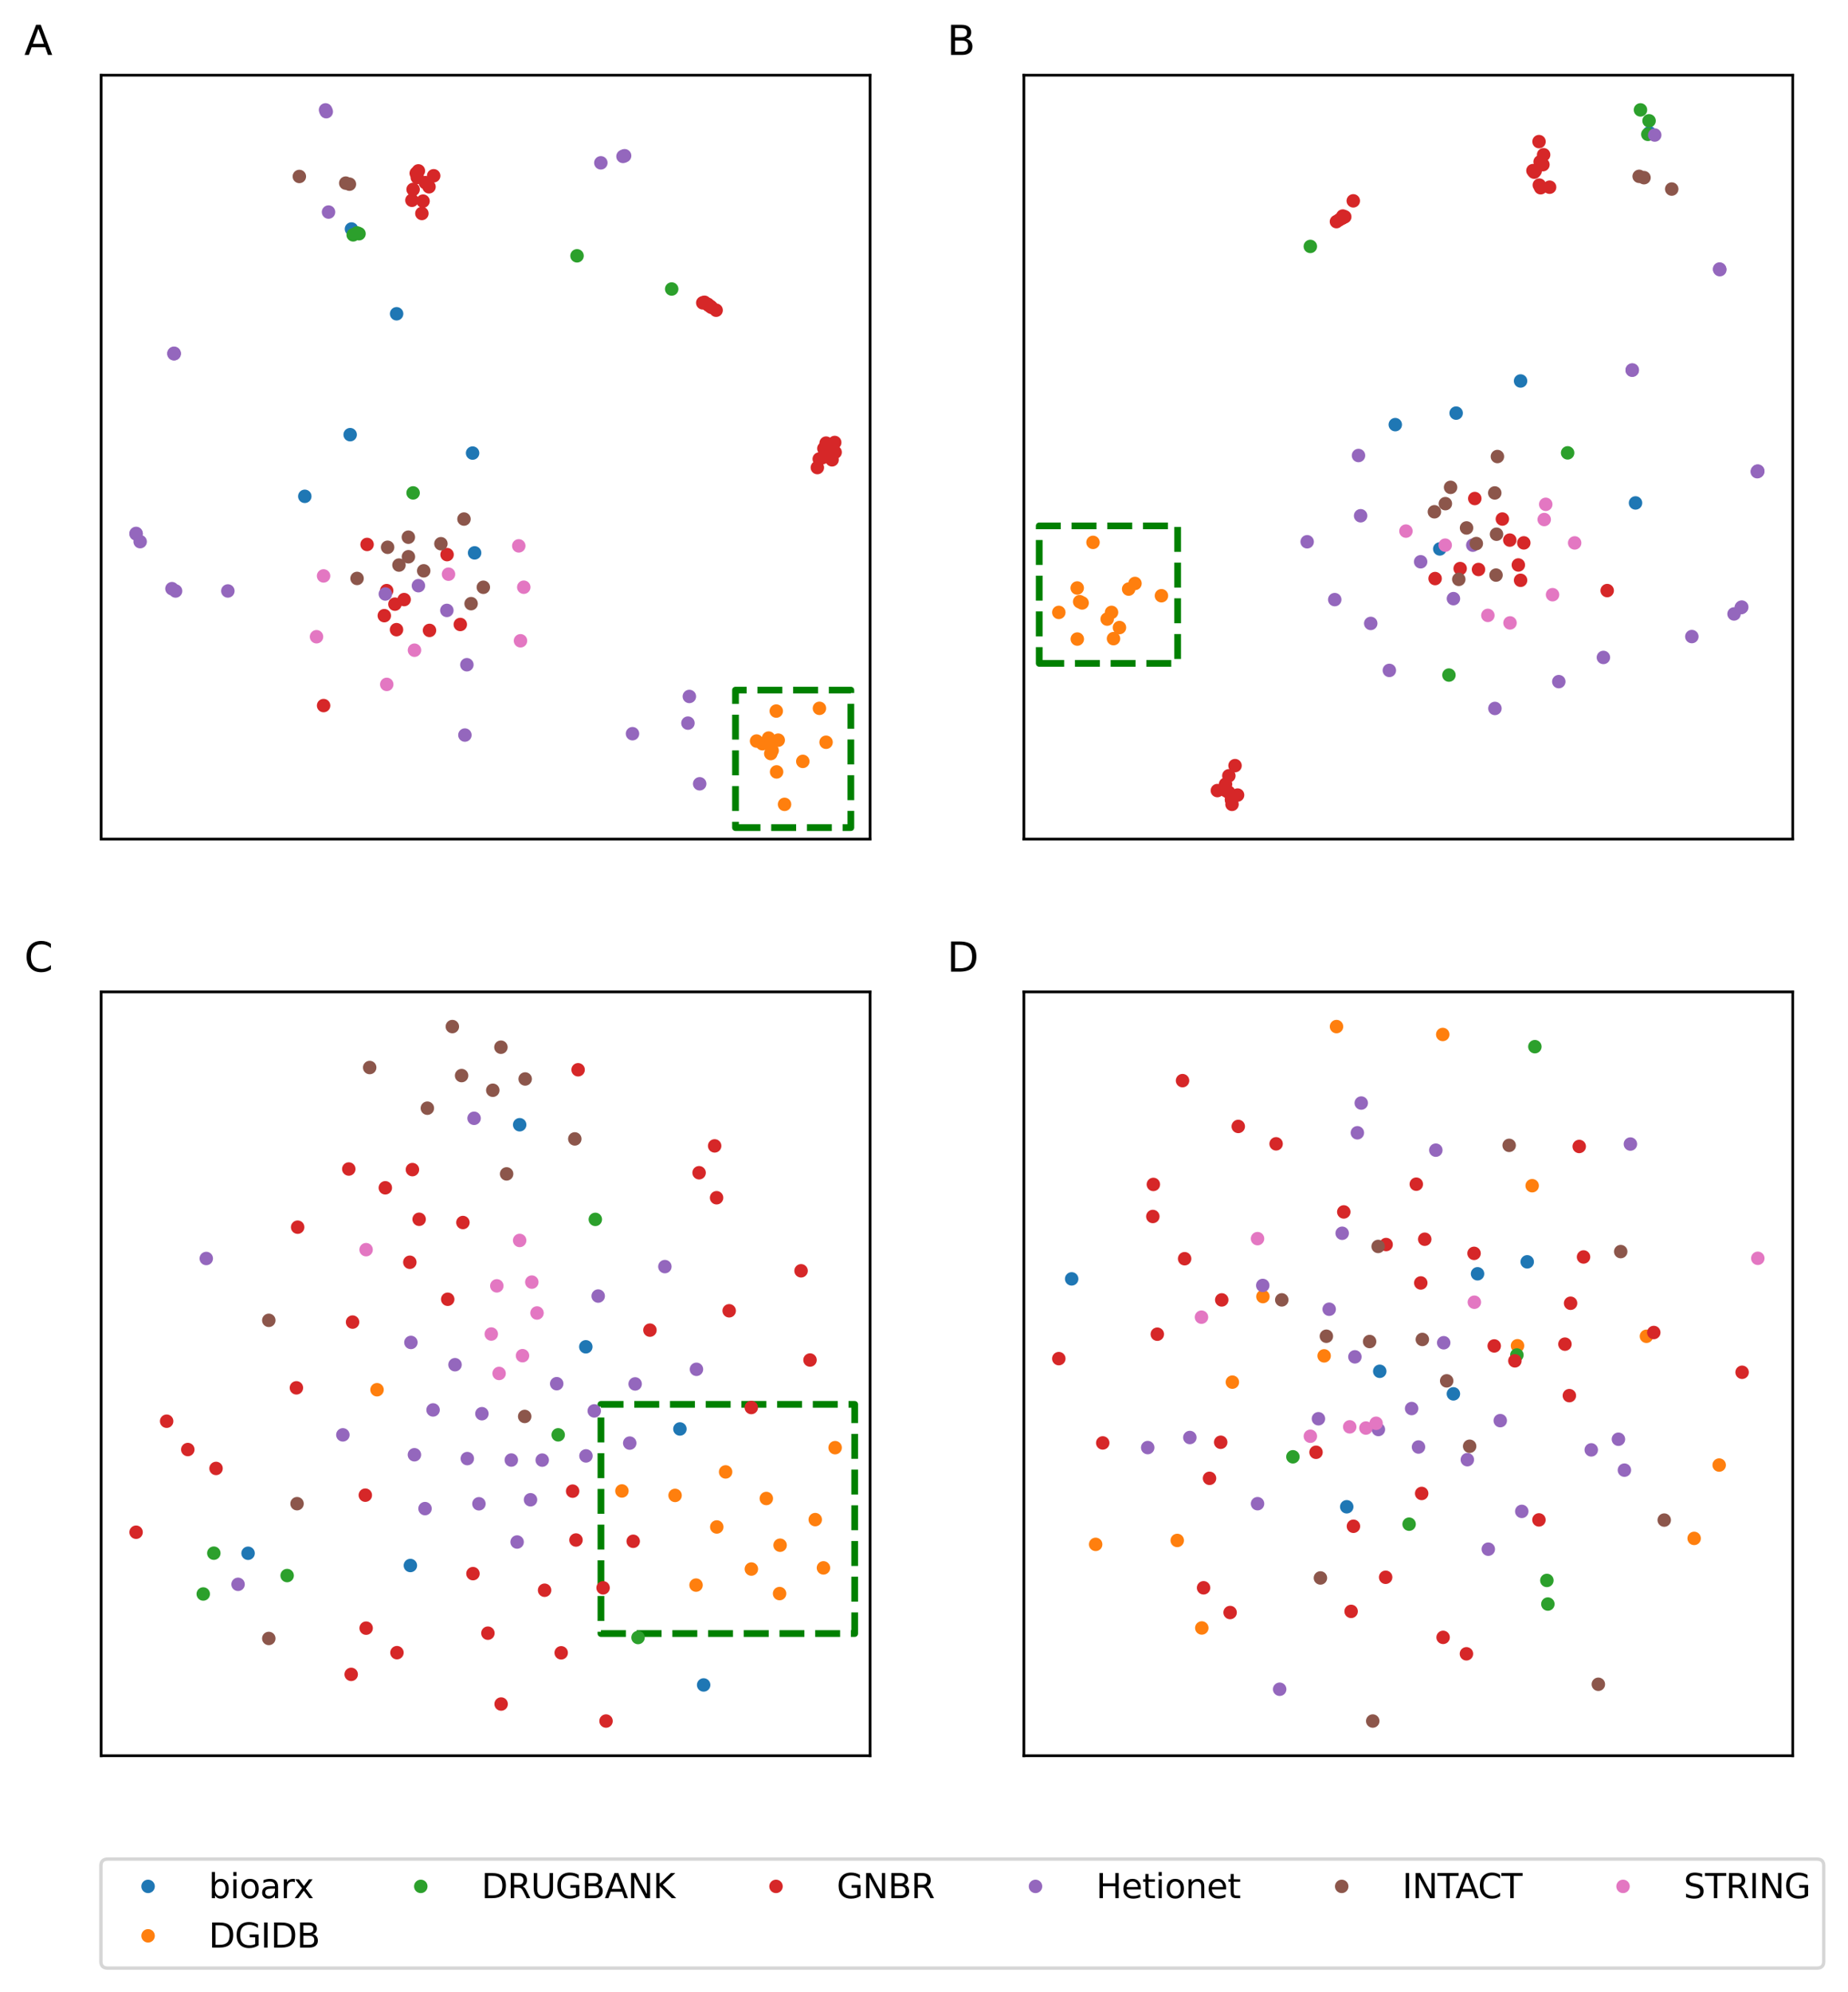 <?xml version="1.0" encoding="utf-8" standalone="no"?>
<!DOCTYPE svg PUBLIC "-//W3C//DTD SVG 1.1//EN"
  "http://www.w3.org/Graphics/SVG/1.1/DTD/svg11.dtd">
<svg xmlns:xlink="http://www.w3.org/1999/xlink" width="548.623pt" height="591.518pt" viewBox="0 0 548.623 591.518" xmlns="http://www.w3.org/2000/svg" version="1.1">
 <defs>
  <style type="text/css">*{stroke-linejoin: round; stroke-linecap: butt}</style>
 </defs>
 <g id="figure_1">
  <g id="patch_1">
   <path d="M 0 591.518 
L 548.623 591.518 
L 548.623 0 
L 0 0 
z
" style="fill: #ffffff"/>
  </g>
  <g id="axes_1">
   <g id="patch_2">
    <path d="M 30.027 249.118 
L 258.3 249.118 
L 258.3 22.318 
L 30.027 22.318 
z
" style="fill: #ffffff"/>
   </g>
   <g id="patch_3">
    <path d="M 218.352 245.716 
L 252.593 245.716 
L 252.593 204.892 
L 218.352 204.892 
L 218.352 245.716 
z
" clip-path="url(#pfd22307b33)" style="fill: none; stroke-dasharray: 7.4,3.2; stroke-dashoffset: 0; stroke: #008000; stroke-width: 2; stroke-linejoin: miter"/>
   </g>
   <g id="line2d_1">
    <defs>
     <path id="maab0f24698" d="M 0 1.5 
C 0.398 1.5 0.779 1.342 1.061 1.061 
C 1.342 0.779 1.5 0.398 1.5 0 
C 1.5 -0.398 1.342 -0.779 1.061 -1.061 
C 0.779 -1.342 0.398 -1.5 0 -1.5 
C -0.398 -1.5 -0.779 -1.342 -1.061 -1.061 
C -1.342 -0.779 -1.5 -0.398 -1.5 0 
C -1.5 0.398 -1.342 0.779 -1.061 1.061 
C -0.779 1.342 -0.398 1.5 0 1.5 
z
" style="stroke: #1f77b4"/>
    </defs>
    <g clip-path="url(#pfd22307b33)">
     <use xlink:href="#maab0f24698" x="140.899" y="164.147" style="fill: #1f77b4; stroke: #1f77b4"/>
     <use xlink:href="#maab0f24698" x="140.302" y="134.518" style="fill: #1f77b4; stroke: #1f77b4"/>
     <use xlink:href="#maab0f24698" x="117.741" y="93.159" style="fill: #1f77b4; stroke: #1f77b4"/>
     <use xlink:href="#maab0f24698" x="104.344" y="67.99" style="fill: #1f77b4; stroke: #1f77b4"/>
     <use xlink:href="#maab0f24698" x="103.956" y="129.052" style="fill: #1f77b4; stroke: #1f77b4"/>
     <use xlink:href="#maab0f24698" x="90.485" y="147.356" style="fill: #1f77b4; stroke: #1f77b4"/>
    </g>
   </g>
   <g id="line2d_2">
    <defs>
     <path id="m7ebab2643b" d="M 0 1.5 
C 0.398 1.5 0.779 1.342 1.061 1.061 
C 1.342 0.779 1.5 0.398 1.5 0 
C 1.5 -0.398 1.342 -0.779 1.061 -1.061 
C 0.779 -1.342 0.398 -1.5 0 -1.5 
C -0.398 -1.5 -0.779 -1.342 -1.061 -1.061 
C -1.342 -0.779 -1.5 -0.398 -1.5 0 
C -1.5 0.398 -1.342 0.779 -1.061 1.061 
C -0.779 1.342 -0.398 1.5 0 1.5 
z
" style="stroke: #ff7f0e"/>
    </defs>
    <g clip-path="url(#pfd22307b33)">
     <use xlink:href="#m7ebab2643b" x="224.604" y="220.015" style="fill: #ff7f0e; stroke: #ff7f0e"/>
     <use xlink:href="#m7ebab2643b" x="226.34" y="220.811" style="fill: #ff7f0e; stroke: #ff7f0e"/>
     <use xlink:href="#m7ebab2643b" x="231.038" y="219.751" style="fill: #ff7f0e; stroke: #ff7f0e"/>
     <use xlink:href="#m7ebab2643b" x="228.188" y="219.134" style="fill: #ff7f0e; stroke: #ff7f0e"/>
     <use xlink:href="#m7ebab2643b" x="228.106" y="220.498" style="fill: #ff7f0e; stroke: #ff7f0e"/>
     <use xlink:href="#m7ebab2643b" x="245.239" y="220.37" style="fill: #ff7f0e; stroke: #ff7f0e"/>
     <use xlink:href="#m7ebab2643b" x="238.332" y="226.052" style="fill: #ff7f0e; stroke: #ff7f0e"/>
     <use xlink:href="#m7ebab2643b" x="229.227" y="222.821" style="fill: #ff7f0e; stroke: #ff7f0e"/>
     <use xlink:href="#m7ebab2643b" x="230.452" y="211.113" style="fill: #ff7f0e; stroke: #ff7f0e"/>
     <use xlink:href="#m7ebab2643b" x="232.91" y="238.809" style="fill: #ff7f0e; stroke: #ff7f0e"/>
     <use xlink:href="#m7ebab2643b" x="230.554" y="229.177" style="fill: #ff7f0e; stroke: #ff7f0e"/>
     <use xlink:href="#m7ebab2643b" x="228.823" y="223.731" style="fill: #ff7f0e; stroke: #ff7f0e"/>
     <use xlink:href="#m7ebab2643b" x="243.274" y="210.301" style="fill: #ff7f0e; stroke: #ff7f0e"/>
    </g>
   </g>
   <g id="line2d_3">
    <defs>
     <path id="mb6a1d37b3e" d="M 0 1.5 
C 0.398 1.5 0.779 1.342 1.061 1.061 
C 1.342 0.779 1.5 0.398 1.5 0 
C 1.5 -0.398 1.342 -0.779 1.061 -1.061 
C 0.779 -1.342 0.398 -1.5 0 -1.5 
C -0.398 -1.5 -0.779 -1.342 -1.061 -1.061 
C -1.342 -0.779 -1.5 -0.398 -1.5 0 
C -1.5 0.398 -1.342 0.779 -1.061 1.061 
C -0.779 1.342 -0.398 1.5 0 1.5 
z
" style="stroke: #2ca02c"/>
    </defs>
    <g clip-path="url(#pfd22307b33)">
     <use xlink:href="#mb6a1d37b3e" x="171.305" y="75.952" style="fill: #2ca02c; stroke: #2ca02c"/>
     <use xlink:href="#mb6a1d37b3e" x="122.639" y="146.341" style="fill: #2ca02c; stroke: #2ca02c"/>
     <use xlink:href="#mb6a1d37b3e" x="106.584" y="69.391" style="fill: #2ca02c; stroke: #2ca02c"/>
     <use xlink:href="#mb6a1d37b3e" x="104.849" y="69.725" style="fill: #2ca02c; stroke: #2ca02c"/>
     <use xlink:href="#mb6a1d37b3e" x="105.991" y="69.147" style="fill: #2ca02c; stroke: #2ca02c"/>
     <use xlink:href="#mb6a1d37b3e" x="199.404" y="85.808" style="fill: #2ca02c; stroke: #2ca02c"/>
    </g>
   </g>
   <g id="line2d_4">
    <defs>
     <path id="m7571a985a6" d="M 0 1.5 
C 0.398 1.5 0.779 1.342 1.061 1.061 
C 1.342 0.779 1.5 0.398 1.5 0 
C 1.5 -0.398 1.342 -0.779 1.061 -1.061 
C 0.779 -1.342 0.398 -1.5 0 -1.5 
C -0.398 -1.5 -0.779 -1.342 -1.061 -1.061 
C -1.342 -0.779 -1.5 -0.398 -1.5 0 
C -1.5 0.398 -1.342 0.779 -1.061 1.061 
C -0.779 1.342 -0.398 1.5 0 1.5 
z
" style="stroke: #d62728"/>
    </defs>
    <g clip-path="url(#pfd22307b33)">
     <use xlink:href="#m7571a985a6" x="123.883" y="52.688" style="fill: #d62728; stroke: #d62728"/>
     <use xlink:href="#m7571a985a6" x="125.59" y="59.711" style="fill: #d62728; stroke: #d62728"/>
     <use xlink:href="#m7571a985a6" x="122.293" y="59.463" style="fill: #d62728; stroke: #d62728"/>
     <use xlink:href="#m7571a985a6" x="123.566" y="51.442" style="fill: #d62728; stroke: #d62728"/>
     <use xlink:href="#m7571a985a6" x="125.247" y="63.378" style="fill: #d62728; stroke: #d62728"/>
     <use xlink:href="#m7571a985a6" x="124.209" y="50.73" style="fill: #d62728; stroke: #d62728"/>
     <use xlink:href="#m7571a985a6" x="128.747" y="52.187" style="fill: #d62728; stroke: #d62728"/>
     <use xlink:href="#m7571a985a6" x="122.642" y="56.241" style="fill: #d62728; stroke: #d62728"/>
     <use xlink:href="#m7571a985a6" x="127.365" y="55.459" style="fill: #d62728; stroke: #d62728"/>
     <use xlink:href="#m7571a985a6" x="126.286" y="54.222" style="fill: #d62728; stroke: #d62728"/>
     <use xlink:href="#m7571a985a6" x="208.626" y="89.912" style="fill: #d62728; stroke: #d62728"/>
     <use xlink:href="#m7571a985a6" x="212.604" y="92.106" style="fill: #d62728; stroke: #d62728"/>
     <use xlink:href="#m7571a985a6" x="210.136" y="90.349" style="fill: #d62728; stroke: #d62728"/>
     <use xlink:href="#m7571a985a6" x="210.885" y="90.957" style="fill: #d62728; stroke: #d62728"/>
     <use xlink:href="#m7571a985a6" x="210.361" y="90.637" style="fill: #d62728; stroke: #d62728"/>
     <use xlink:href="#m7571a985a6" x="211.224" y="91.251" style="fill: #d62728; stroke: #d62728"/>
     <use xlink:href="#m7571a985a6" x="209.144" y="89.747" style="fill: #d62728; stroke: #d62728"/>
     <use xlink:href="#m7571a985a6" x="247.805" y="131.372" style="fill: #d62728; stroke: #d62728"/>
     <use xlink:href="#m7571a985a6" x="242.65" y="138.818" style="fill: #d62728; stroke: #d62728"/>
     <use xlink:href="#m7571a985a6" x="243.216" y="136.272" style="fill: #d62728; stroke: #d62728"/>
     <use xlink:href="#m7571a985a6" x="245.169" y="133.669" style="fill: #d62728; stroke: #d62728"/>
     <use xlink:href="#m7571a985a6" x="244.216" y="135.842" style="fill: #d62728; stroke: #d62728"/>
     <use xlink:href="#m7571a985a6" x="244.579" y="133.168" style="fill: #d62728; stroke: #d62728"/>
     <use xlink:href="#m7571a985a6" x="245.816" y="132.136" style="fill: #d62728; stroke: #d62728"/>
     <use xlink:href="#m7571a985a6" x="247.017" y="136.517" style="fill: #d62728; stroke: #d62728"/>
     <use xlink:href="#m7571a985a6" x="245.247" y="131.56" style="fill: #d62728; stroke: #d62728"/>
     <use xlink:href="#m7571a985a6" x="247.924" y="134.276" style="fill: #d62728; stroke: #d62728"/>
     <use xlink:href="#m7571a985a6" x="117.712" y="186.943" style="fill: #d62728; stroke: #d62728"/>
     <use xlink:href="#m7571a985a6" x="108.977" y="161.645" style="fill: #d62728; stroke: #d62728"/>
     <use xlink:href="#m7571a985a6" x="114.089" y="182.788" style="fill: #d62728; stroke: #d62728"/>
     <use xlink:href="#m7571a985a6" x="136.649" y="185.406" style="fill: #d62728; stroke: #d62728"/>
     <use xlink:href="#m7571a985a6" x="127.507" y="187.163" style="fill: #d62728; stroke: #d62728"/>
     <use xlink:href="#m7571a985a6" x="114.788" y="175.354" style="fill: #d62728; stroke: #d62728"/>
     <use xlink:href="#m7571a985a6" x="132.722" y="164.663" style="fill: #d62728; stroke: #d62728"/>
     <use xlink:href="#m7571a985a6" x="117.238" y="179.372" style="fill: #d62728; stroke: #d62728"/>
     <use xlink:href="#m7571a985a6" x="119.974" y="178.011" style="fill: #d62728; stroke: #d62728"/>
     <use xlink:href="#m7571a985a6" x="96.066" y="209.483" style="fill: #d62728; stroke: #d62728"/>
    </g>
   </g>
   <g id="line2d_5">
    <defs>
     <path id="med2404921d" d="M 0 1.5 
C 0.398 1.5 0.779 1.342 1.061 1.061 
C 1.342 0.779 1.5 0.398 1.5 0 
C 1.5 -0.398 1.342 -0.779 1.061 -1.061 
C 0.779 -1.342 0.398 -1.5 0 -1.5 
C -0.398 -1.5 -0.779 -1.342 -1.061 -1.061 
C -1.342 -0.779 -1.5 -0.398 -1.5 0 
C -1.5 0.398 -1.342 0.779 -1.061 1.061 
C -0.779 1.342 -0.398 1.5 0 1.5 
z
" style="stroke: #9467bd"/>
    </defs>
    <g clip-path="url(#pfd22307b33)">
     <use xlink:href="#med2404921d" x="204.233" y="214.69" style="fill: #9467bd; stroke: #9467bd"/>
     <use xlink:href="#med2404921d" x="114.397" y="176.353" style="fill: #9467bd; stroke: #9467bd"/>
     <use xlink:href="#med2404921d" x="138.602" y="197.359" style="fill: #9467bd; stroke: #9467bd"/>
     <use xlink:href="#med2404921d" x="40.403" y="158.373" style="fill: #9467bd; stroke: #9467bd"/>
     <use xlink:href="#med2404921d" x="51.047" y="174.775" style="fill: #9467bd; stroke: #9467bd"/>
     <use xlink:href="#med2404921d" x="52.127" y="175.465" style="fill: #9467bd; stroke: #9467bd"/>
     <use xlink:href="#med2404921d" x="184.952" y="46.439" style="fill: #9467bd; stroke: #9467bd"/>
     <use xlink:href="#med2404921d" x="97.535" y="62.959" style="fill: #9467bd; stroke: #9467bd"/>
     <use xlink:href="#med2404921d" x="96.858" y="33.157" style="fill: #9467bd; stroke: #9467bd"/>
     <use xlink:href="#med2404921d" x="67.646" y="175.456" style="fill: #9467bd; stroke: #9467bd"/>
     <use xlink:href="#med2404921d" x="41.606" y="160.817" style="fill: #9467bd; stroke: #9467bd"/>
     <use xlink:href="#med2404921d" x="185.432" y="46.241" style="fill: #9467bd; stroke: #9467bd"/>
     <use xlink:href="#med2404921d" x="51.668" y="104.883" style="fill: #9467bd; stroke: #9467bd"/>
     <use xlink:href="#med2404921d" x="51.627" y="105.02" style="fill: #9467bd; stroke: #9467bd"/>
     <use xlink:href="#med2404921d" x="124.219" y="173.888" style="fill: #9467bd; stroke: #9467bd"/>
     <use xlink:href="#med2404921d" x="204.652" y="206.775" style="fill: #9467bd; stroke: #9467bd"/>
     <use xlink:href="#med2404921d" x="138.015" y="218.236" style="fill: #9467bd; stroke: #9467bd"/>
     <use xlink:href="#med2404921d" x="187.771" y="217.832" style="fill: #9467bd; stroke: #9467bd"/>
     <use xlink:href="#med2404921d" x="132.66" y="181.226" style="fill: #9467bd; stroke: #9467bd"/>
     <use xlink:href="#med2404921d" x="96.643" y="32.627" style="fill: #9467bd; stroke: #9467bd"/>
     <use xlink:href="#med2404921d" x="40.412" y="158.528" style="fill: #9467bd; stroke: #9467bd"/>
     <use xlink:href="#med2404921d" x="207.714" y="232.705" style="fill: #9467bd; stroke: #9467bd"/>
     <use xlink:href="#med2404921d" x="178.373" y="48.344" style="fill: #9467bd; stroke: #9467bd"/>
     <use xlink:href="#med2404921d" x="51.724" y="105.003" style="fill: #9467bd; stroke: #9467bd"/>
    </g>
   </g>
   <g id="line2d_6">
    <defs>
     <path id="m6237c4488d" d="M 0 1.5 
C 0.398 1.5 0.779 1.342 1.061 1.061 
C 1.342 0.779 1.5 0.398 1.5 0 
C 1.5 -0.398 1.342 -0.779 1.061 -1.061 
C 0.779 -1.342 0.398 -1.5 0 -1.5 
C -0.398 -1.5 -0.779 -1.342 -1.061 -1.061 
C -1.342 -0.779 -1.5 -0.398 -1.5 0 
C -1.5 0.398 -1.342 0.779 -1.061 1.061 
C -0.779 1.342 -0.398 1.5 0 1.5 
z
" style="stroke: #8c564b"/>
    </defs>
    <g clip-path="url(#pfd22307b33)">
     <use xlink:href="#m6237c4488d" x="102.64" y="54.368" style="fill: #8c564b; stroke: #8c564b"/>
     <use xlink:href="#m6237c4488d" x="103.74" y="54.679" style="fill: #8c564b; stroke: #8c564b"/>
     <use xlink:href="#m6237c4488d" x="88.868" y="52.394" style="fill: #8c564b; stroke: #8c564b"/>
     <use xlink:href="#m6237c4488d" x="121.249" y="165.299" style="fill: #8c564b; stroke: #8c564b"/>
     <use xlink:href="#m6237c4488d" x="125.786" y="169.473" style="fill: #8c564b; stroke: #8c564b"/>
     <use xlink:href="#m6237c4488d" x="118.444" y="167.768" style="fill: #8c564b; stroke: #8c564b"/>
     <use xlink:href="#m6237c4488d" x="121.231" y="159.488" style="fill: #8c564b; stroke: #8c564b"/>
     <use xlink:href="#m6237c4488d" x="106" y="171.736" style="fill: #8c564b; stroke: #8c564b"/>
     <use xlink:href="#m6237c4488d" x="115.07" y="162.484" style="fill: #8c564b; stroke: #8c564b"/>
     <use xlink:href="#m6237c4488d" x="130.897" y="161.43" style="fill: #8c564b; stroke: #8c564b"/>
     <use xlink:href="#m6237c4488d" x="139.858" y="179.223" style="fill: #8c564b; stroke: #8c564b"/>
     <use xlink:href="#m6237c4488d" x="137.746" y="154.108" style="fill: #8c564b; stroke: #8c564b"/>
     <use xlink:href="#m6237c4488d" x="143.491" y="174.357" style="fill: #8c564b; stroke: #8c564b"/>
    </g>
   </g>
   <g id="line2d_7">
    <defs>
     <path id="m18f23f2dd6" d="M 0 1.5 
C 0.398 1.5 0.779 1.342 1.061 1.061 
C 1.342 0.779 1.5 0.398 1.5 0 
C 1.5 -0.398 1.342 -0.779 1.061 -1.061 
C 0.779 -1.342 0.398 -1.5 0 -1.5 
C -0.398 -1.5 -0.779 -1.342 -1.061 -1.061 
C -1.342 -0.779 -1.5 -0.398 -1.5 0 
C -1.5 0.398 -1.342 0.779 -1.061 1.061 
C -0.779 1.342 -0.398 1.5 0 1.5 
z
" style="stroke: #e377c2"/>
    </defs>
    <g clip-path="url(#pfd22307b33)">
     <use xlink:href="#m18f23f2dd6" x="93.967" y="189.043" style="fill: #e377c2; stroke: #e377c2"/>
     <use xlink:href="#m18f23f2dd6" x="114.813" y="203.193" style="fill: #e377c2; stroke: #e377c2"/>
     <use xlink:href="#m18f23f2dd6" x="96.058" y="170.989" style="fill: #e377c2; stroke: #e377c2"/>
     <use xlink:href="#m18f23f2dd6" x="154.007" y="162.068" style="fill: #e377c2; stroke: #e377c2"/>
     <use xlink:href="#m18f23f2dd6" x="133.151" y="170.473" style="fill: #e377c2; stroke: #e377c2"/>
     <use xlink:href="#m18f23f2dd6" x="154.519" y="190.244" style="fill: #e377c2; stroke: #e377c2"/>
     <use xlink:href="#m18f23f2dd6" x="155.494" y="174.339" style="fill: #e377c2; stroke: #e377c2"/>
     <use xlink:href="#m18f23f2dd6" x="123.048" y="193.04" style="fill: #e377c2; stroke: #e377c2"/>
    </g>
   </g>
   <g id="patch_4">
    <path d="M 30.027 249.118 
L 30.027 22.318 
" style="fill: none; stroke: #000000; stroke-width: 0.8; stroke-linejoin: miter; stroke-linecap: square"/>
   </g>
   <g id="patch_5">
    <path d="M 258.3 249.118 
L 258.3 22.318 
" style="fill: none; stroke: #000000; stroke-width: 0.8; stroke-linejoin: miter; stroke-linecap: square"/>
   </g>
   <g id="patch_6">
    <path d="M 30.027 249.118 
L 258.3 249.118 
" style="fill: none; stroke: #000000; stroke-width: 0.8; stroke-linejoin: miter; stroke-linecap: square"/>
   </g>
   <g id="patch_7">
    <path d="M 30.027 22.318 
L 258.3 22.318 
" style="fill: none; stroke: #000000; stroke-width: 0.8; stroke-linejoin: miter; stroke-linecap: square"/>
   </g>
   <g id="text_1">
    <!-- A -->
    <g transform="translate(7.2 16.318) scale(0.12 -0.12)">
     <defs>
      <path id="DejaVuSans-41" d="M 2188 4044 
L 1331 1722 
L 3047 1722 
L 2188 4044 
z
M 1831 4666 
L 2547 4666 
L 4325 0 
L 3669 0 
L 3244 1197 
L 1141 1197 
L 716 0 
L 50 0 
L 1831 4666 
z
" transform="scale(0.016)"/>
     </defs>
     <use xlink:href="#DejaVuSans-41"/>
    </g>
   </g>
  </g>
  <g id="axes_2">
   <g id="patch_8">
    <path d="M 303.955 249.118 
L 532.227 249.118 
L 532.227 22.318 
L 303.955 22.318 
z
" style="fill: #ffffff"/>
   </g>
   <g id="patch_9">
    <path d="M 308.52 196.954 
L 349.609 196.954 
L 349.609 156.13 
L 308.52 156.13 
L 308.52 196.954 
z
" clip-path="url(#p3417c59113)" style="fill: none; stroke-dasharray: 7.4,3.2; stroke-dashoffset: 0; stroke: #008000; stroke-width: 2; stroke-linejoin: miter"/>
   </g>
   <g id="line2d_8">
    <g clip-path="url(#p3417c59113)">
     <use xlink:href="#maab0f24698" x="427.429" y="162.974" style="fill: #1f77b4; stroke: #1f77b4"/>
     <use xlink:href="#maab0f24698" x="451.421" y="113.112" style="fill: #1f77b4; stroke: #1f77b4"/>
     <use xlink:href="#maab0f24698" x="414.221" y="126.072" style="fill: #1f77b4; stroke: #1f77b4"/>
     <use xlink:href="#maab0f24698" x="489.657" y="39.417" style="fill: #1f77b4; stroke: #1f77b4"/>
     <use xlink:href="#maab0f24698" x="432.288" y="122.651" style="fill: #1f77b4; stroke: #1f77b4"/>
     <use xlink:href="#maab0f24698" x="485.548" y="149.32" style="fill: #1f77b4; stroke: #1f77b4"/>
    </g>
   </g>
   <g id="line2d_9">
    <g clip-path="url(#p3417c59113)">
     <use xlink:href="#m7ebab2643b" x="332.336" y="186.322" style="fill: #ff7f0e; stroke: #ff7f0e"/>
     <use xlink:href="#m7ebab2643b" x="320.521" y="178.637" style="fill: #ff7f0e; stroke: #ff7f0e"/>
     <use xlink:href="#m7ebab2643b" x="328.691" y="183.801" style="fill: #ff7f0e; stroke: #ff7f0e"/>
     <use xlink:href="#m7ebab2643b" x="321.256" y="179.011" style="fill: #ff7f0e; stroke: #ff7f0e"/>
     <use xlink:href="#m7ebab2643b" x="329.984" y="181.812" style="fill: #ff7f0e; stroke: #ff7f0e"/>
     <use xlink:href="#m7ebab2643b" x="319.822" y="189.733" style="fill: #ff7f0e; stroke: #ff7f0e"/>
     <use xlink:href="#m7ebab2643b" x="344.796" y="176.871" style="fill: #ff7f0e; stroke: #ff7f0e"/>
     <use xlink:href="#m7ebab2643b" x="336.948" y="173.227" style="fill: #ff7f0e; stroke: #ff7f0e"/>
     <use xlink:href="#m7ebab2643b" x="330.57" y="189.607" style="fill: #ff7f0e; stroke: #ff7f0e"/>
     <use xlink:href="#m7ebab2643b" x="324.487" y="161.028" style="fill: #ff7f0e; stroke: #ff7f0e"/>
     <use xlink:href="#m7ebab2643b" x="319.796" y="174.574" style="fill: #ff7f0e; stroke: #ff7f0e"/>
     <use xlink:href="#m7ebab2643b" x="335.071" y="174.897" style="fill: #ff7f0e; stroke: #ff7f0e"/>
     <use xlink:href="#m7ebab2643b" x="314.331" y="181.818" style="fill: #ff7f0e; stroke: #ff7f0e"/>
    </g>
   </g>
   <g id="line2d_10">
    <g clip-path="url(#p3417c59113)">
     <use xlink:href="#mb6a1d37b3e" x="430.149" y="200.427" style="fill: #2ca02c; stroke: #2ca02c"/>
     <use xlink:href="#mb6a1d37b3e" x="465.388" y="134.455" style="fill: #2ca02c; stroke: #2ca02c"/>
     <use xlink:href="#mb6a1d37b3e" x="489.203" y="39.885" style="fill: #2ca02c; stroke: #2ca02c"/>
     <use xlink:href="#mb6a1d37b3e" x="487.012" y="32.627" style="fill: #2ca02c; stroke: #2ca02c"/>
     <use xlink:href="#mb6a1d37b3e" x="489.561" y="35.864" style="fill: #2ca02c; stroke: #2ca02c"/>
     <use xlink:href="#mb6a1d37b3e" x="389.006" y="73.162" style="fill: #2ca02c; stroke: #2ca02c"/>
    </g>
   </g>
   <g id="line2d_11">
    <g clip-path="url(#p3417c59113)">
     <use xlink:href="#m7571a985a6" x="455.765" y="50.725" style="fill: #d62728; stroke: #d62728"/>
     <use xlink:href="#m7571a985a6" x="458.058" y="48.891" style="fill: #d62728; stroke: #d62728"/>
     <use xlink:href="#m7571a985a6" x="458.265" y="45.947" style="fill: #d62728; stroke: #d62728"/>
     <use xlink:href="#m7571a985a6" x="455.449" y="51.108" style="fill: #d62728; stroke: #d62728"/>
     <use xlink:href="#m7571a985a6" x="456.893" y="42.044" style="fill: #d62728; stroke: #d62728"/>
     <use xlink:href="#m7571a985a6" x="455.094" y="50.657" style="fill: #d62728; stroke: #d62728"/>
     <use xlink:href="#m7571a985a6" x="456.981" y="54.958" style="fill: #d62728; stroke: #d62728"/>
     <use xlink:href="#m7571a985a6" x="457.217" y="48.046" style="fill: #d62728; stroke: #d62728"/>
     <use xlink:href="#m7571a985a6" x="457.382" y="55.739" style="fill: #d62728; stroke: #d62728"/>
     <use xlink:href="#m7571a985a6" x="460.035" y="55.576" style="fill: #d62728; stroke: #d62728"/>
     <use xlink:href="#m7571a985a6" x="396.754" y="65.799" style="fill: #d62728; stroke: #d62728"/>
     <use xlink:href="#m7571a985a6" x="401.752" y="59.628" style="fill: #d62728; stroke: #d62728"/>
     <use xlink:href="#m7571a985a6" x="397.619" y="65.243" style="fill: #d62728; stroke: #d62728"/>
     <use xlink:href="#m7571a985a6" x="398.65" y="64.14" style="fill: #d62728; stroke: #d62728"/>
     <use xlink:href="#m7571a985a6" x="399.221" y="64.367" style="fill: #d62728; stroke: #d62728"/>
     <use xlink:href="#m7571a985a6" x="398.532" y="64.703" style="fill: #d62728; stroke: #d62728"/>
     <use xlink:href="#m7571a985a6" x="398.468" y="64.733" style="fill: #d62728; stroke: #d62728"/>
     <use xlink:href="#m7571a985a6" x="365.752" y="238.809" style="fill: #d62728; stroke: #d62728"/>
     <use xlink:href="#m7571a985a6" x="366.649" y="227.312" style="fill: #d62728; stroke: #d62728"/>
     <use xlink:href="#m7571a985a6" x="364.816" y="230.323" style="fill: #d62728; stroke: #d62728"/>
     <use xlink:href="#m7571a985a6" x="363.966" y="234.742" style="fill: #d62728; stroke: #d62728"/>
     <use xlink:href="#m7571a985a6" x="363.834" y="232.836" style="fill: #d62728; stroke: #d62728"/>
     <use xlink:href="#m7571a985a6" x="364.77" y="235.243" style="fill: #d62728; stroke: #d62728"/>
     <use xlink:href="#m7571a985a6" x="365.67" y="237.6" style="fill: #d62728; stroke: #d62728"/>
     <use xlink:href="#m7571a985a6" x="361.405" y="234.718" style="fill: #d62728; stroke: #d62728"/>
     <use xlink:href="#m7571a985a6" x="365.581" y="237.39" style="fill: #d62728; stroke: #d62728"/>
     <use xlink:href="#m7571a985a6" x="367.407" y="236.045" style="fill: #d62728; stroke: #d62728"/>
     <use xlink:href="#m7571a985a6" x="437.826" y="148.011" style="fill: #d62728; stroke: #d62728"/>
     <use xlink:href="#m7571a985a6" x="446.011" y="154.101" style="fill: #d62728; stroke: #d62728"/>
     <use xlink:href="#m7571a985a6" x="450.752" y="167.738" style="fill: #d62728; stroke: #d62728"/>
     <use xlink:href="#m7571a985a6" x="426.043" y="171.773" style="fill: #d62728; stroke: #d62728"/>
     <use xlink:href="#m7571a985a6" x="451.421" y="172.285" style="fill: #d62728; stroke: #d62728"/>
     <use xlink:href="#m7571a985a6" x="452.378" y="161.177" style="fill: #d62728; stroke: #d62728"/>
     <use xlink:href="#m7571a985a6" x="448.216" y="160.351" style="fill: #d62728; stroke: #d62728"/>
     <use xlink:href="#m7571a985a6" x="438.925" y="169.077" style="fill: #d62728; stroke: #d62728"/>
     <use xlink:href="#m7571a985a6" x="433.483" y="168.805" style="fill: #d62728; stroke: #d62728"/>
     <use xlink:href="#m7571a985a6" x="477.133" y="175.341" style="fill: #d62728; stroke: #d62728"/>
    </g>
   </g>
   <g id="line2d_12">
    <g clip-path="url(#p3417c59113)">
     <use xlink:href="#med2404921d" x="396.245" y="178.02" style="fill: #9467bd; stroke: #9467bd"/>
     <use xlink:href="#med2404921d" x="431.488" y="177.734" style="fill: #9467bd; stroke: #9467bd"/>
     <use xlink:href="#med2404921d" x="403.934" y="153.126" style="fill: #9467bd; stroke: #9467bd"/>
     <use xlink:href="#med2404921d" x="517.079" y="180.24" style="fill: #9467bd; stroke: #9467bd"/>
     <use xlink:href="#med2404921d" x="476.011" y="195.19" style="fill: #9467bd; stroke: #9467bd"/>
     <use xlink:href="#med2404921d" x="502.26" y="188.994" style="fill: #9467bd; stroke: #9467bd"/>
     <use xlink:href="#med2404921d" x="484.579" y="109.844" style="fill: #9467bd; stroke: #9467bd"/>
     <use xlink:href="#med2404921d" x="491.246" y="40.093" style="fill: #9467bd; stroke: #9467bd"/>
     <use xlink:href="#med2404921d" x="510.5" y="79.874" style="fill: #9467bd; stroke: #9467bd"/>
     <use xlink:href="#med2404921d" x="462.762" y="202.372" style="fill: #9467bd; stroke: #9467bd"/>
     <use xlink:href="#med2404921d" x="514.788" y="182.274" style="fill: #9467bd; stroke: #9467bd"/>
     <use xlink:href="#med2404921d" x="484.551" y="109.92" style="fill: #9467bd; stroke: #9467bd"/>
     <use xlink:href="#med2404921d" x="521.803" y="139.875" style="fill: #9467bd; stroke: #9467bd"/>
     <use xlink:href="#med2404921d" x="521.851" y="139.906" style="fill: #9467bd; stroke: #9467bd"/>
     <use xlink:href="#med2404921d" x="437.239" y="161.856" style="fill: #9467bd; stroke: #9467bd"/>
     <use xlink:href="#med2404921d" x="388.062" y="160.851" style="fill: #9467bd; stroke: #9467bd"/>
     <use xlink:href="#med2404921d" x="443.803" y="210.336" style="fill: #9467bd; stroke: #9467bd"/>
     <use xlink:href="#med2404921d" x="412.462" y="199.039" style="fill: #9467bd; stroke: #9467bd"/>
     <use xlink:href="#med2404921d" x="421.753" y="166.787" style="fill: #9467bd; stroke: #9467bd"/>
     <use xlink:href="#med2404921d" x="510.568" y="80.069" style="fill: #9467bd; stroke: #9467bd"/>
     <use xlink:href="#med2404921d" x="516.923" y="180.391" style="fill: #9467bd; stroke: #9467bd"/>
     <use xlink:href="#med2404921d" x="406.937" y="185.091" style="fill: #9467bd; stroke: #9467bd"/>
     <use xlink:href="#med2404921d" x="403.304" y="135.239" style="fill: #9467bd; stroke: #9467bd"/>
     <use xlink:href="#med2404921d" x="521.681" y="140.045" style="fill: #9467bd; stroke: #9467bd"/>
    </g>
   </g>
   <g id="line2d_13">
    <g clip-path="url(#p3417c59113)">
     <use xlink:href="#m6237c4488d" x="488.06" y="52.749" style="fill: #8c564b; stroke: #8c564b"/>
     <use xlink:href="#m6237c4488d" x="486.628" y="52.354" style="fill: #8c564b; stroke: #8c564b"/>
     <use xlink:href="#m6237c4488d" x="496.287" y="56.128" style="fill: #8c564b; stroke: #8c564b"/>
     <use xlink:href="#m6237c4488d" x="430.641" y="144.689" style="fill: #8c564b; stroke: #8c564b"/>
     <use xlink:href="#m6237c4488d" x="438.277" y="161.382" style="fill: #8c564b; stroke: #8c564b"/>
     <use xlink:href="#m6237c4488d" x="444.277" y="158.609" style="fill: #8c564b; stroke: #8c564b"/>
     <use xlink:href="#m6237c4488d" x="444.13" y="170.743" style="fill: #8c564b; stroke: #8c564b"/>
     <use xlink:href="#m6237c4488d" x="425.838" y="151.949" style="fill: #8c564b; stroke: #8c564b"/>
     <use xlink:href="#m6237c4488d" x="429.091" y="149.532" style="fill: #8c564b; stroke: #8c564b"/>
     <use xlink:href="#m6237c4488d" x="433.075" y="172.009" style="fill: #8c564b; stroke: #8c564b"/>
     <use xlink:href="#m6237c4488d" x="435.378" y="156.742" style="fill: #8c564b; stroke: #8c564b"/>
     <use xlink:href="#m6237c4488d" x="444.542" y="135.542" style="fill: #8c564b; stroke: #8c564b"/>
     <use xlink:href="#m6237c4488d" x="443.756" y="146.353" style="fill: #8c564b; stroke: #8c564b"/>
    </g>
   </g>
   <g id="line2d_14">
    <g clip-path="url(#p3417c59113)">
     <use xlink:href="#m18f23f2dd6" x="460.915" y="176.563" style="fill: #e377c2; stroke: #e377c2"/>
     <use xlink:href="#m18f23f2dd6" x="467.478" y="161.187" style="fill: #e377c2; stroke: #e377c2"/>
     <use xlink:href="#m18f23f2dd6" x="441.707" y="182.707" style="fill: #e377c2; stroke: #e377c2"/>
     <use xlink:href="#m18f23f2dd6" x="458.89" y="149.732" style="fill: #e377c2; stroke: #e377c2"/>
     <use xlink:href="#m18f23f2dd6" x="429.042" y="161.854" style="fill: #e377c2; stroke: #e377c2"/>
     <use xlink:href="#m18f23f2dd6" x="448.281" y="184.937" style="fill: #e377c2; stroke: #e377c2"/>
     <use xlink:href="#m18f23f2dd6" x="417.384" y="157.682" style="fill: #e377c2; stroke: #e377c2"/>
     <use xlink:href="#m18f23f2dd6" x="458.439" y="154.245" style="fill: #e377c2; stroke: #e377c2"/>
    </g>
   </g>
   <g id="patch_10">
    <path d="M 303.955 249.118 
L 303.955 22.318 
" style="fill: none; stroke: #000000; stroke-width: 0.8; stroke-linejoin: miter; stroke-linecap: square"/>
   </g>
   <g id="patch_11">
    <path d="M 532.227 249.118 
L 532.227 22.318 
" style="fill: none; stroke: #000000; stroke-width: 0.8; stroke-linejoin: miter; stroke-linecap: square"/>
   </g>
   <g id="patch_12">
    <path d="M 303.955 249.118 
L 532.227 249.118 
" style="fill: none; stroke: #000000; stroke-width: 0.8; stroke-linejoin: miter; stroke-linecap: square"/>
   </g>
   <g id="patch_13">
    <path d="M 303.955 22.318 
L 532.227 22.318 
" style="fill: none; stroke: #000000; stroke-width: 0.8; stroke-linejoin: miter; stroke-linecap: square"/>
   </g>
   <g id="text_2">
    <!-- B -->
    <g transform="translate(281.127 16.318) scale(0.12 -0.12)">
     <defs>
      <path id="DejaVuSans-42" d="M 1259 2228 
L 1259 519 
L 2272 519 
Q 2781 519 3026 730 
Q 3272 941 3272 1375 
Q 3272 1813 3026 2020 
Q 2781 2228 2272 2228 
L 1259 2228 
z
M 1259 4147 
L 1259 2741 
L 2194 2741 
Q 2656 2741 2882 2914 
Q 3109 3088 3109 3444 
Q 3109 3797 2882 3972 
Q 2656 4147 2194 4147 
L 1259 4147 
z
M 628 4666 
L 2241 4666 
Q 2963 4666 3353 4366 
Q 3744 4066 3744 3513 
Q 3744 3084 3544 2831 
Q 3344 2578 2956 2516 
Q 3422 2416 3680 2098 
Q 3938 1781 3938 1306 
Q 3938 681 3513 340 
Q 3088 0 2303 0 
L 628 0 
L 628 4666 
z
" transform="scale(0.016)"/>
     </defs>
     <use xlink:href="#DejaVuSans-42"/>
    </g>
   </g>
  </g>
  <g id="axes_3">
   <g id="patch_14">
    <path d="M 30.027 521.278 
L 258.3 521.278 
L 258.3 294.478 
L 30.027 294.478 
z
" style="fill: #ffffff"/>
   </g>
   <g id="patch_15">
    <path d="M 178.405 484.99 
L 253.735 484.99 
L 253.735 416.95 
L 178.405 416.95 
L 178.405 484.99 
z
" clip-path="url(#p070082e91c)" style="fill: none; stroke-dasharray: 7.4,3.2; stroke-dashoffset: 0; stroke: #008000; stroke-width: 2; stroke-linejoin: miter"/>
   </g>
   <g id="line2d_15">
    <g clip-path="url(#p070082e91c)">
     <use xlink:href="#maab0f24698" x="154.275" y="333.932" style="fill: #1f77b4; stroke: #1f77b4"/>
     <use xlink:href="#maab0f24698" x="173.915" y="399.86" style="fill: #1f77b4; stroke: #1f77b4"/>
     <use xlink:href="#maab0f24698" x="201.847" y="424.252" style="fill: #1f77b4; stroke: #1f77b4"/>
     <use xlink:href="#maab0f24698" x="73.649" y="461.154" style="fill: #1f77b4; stroke: #1f77b4"/>
     <use xlink:href="#maab0f24698" x="121.831" y="464.793" style="fill: #1f77b4; stroke: #1f77b4"/>
     <use xlink:href="#maab0f24698" x="208.891" y="500.253" style="fill: #1f77b4; stroke: #1f77b4"/>
    </g>
   </g>
   <g id="line2d_16">
    <g clip-path="url(#p070082e91c)">
     <use xlink:href="#m7ebab2643b" x="223.06" y="465.84" style="fill: #ff7f0e; stroke: #ff7f0e"/>
     <use xlink:href="#m7ebab2643b" x="242.022" y="451.165" style="fill: #ff7f0e; stroke: #ff7f0e"/>
     <use xlink:href="#m7ebab2643b" x="231.588" y="458.766" style="fill: #ff7f0e; stroke: #ff7f0e"/>
     <use xlink:href="#m7ebab2643b" x="227.501" y="444.895" style="fill: #ff7f0e; stroke: #ff7f0e"/>
     <use xlink:href="#m7ebab2643b" x="244.459" y="465.496" style="fill: #ff7f0e; stroke: #ff7f0e"/>
     <use xlink:href="#m7ebab2643b" x="200.415" y="443.981" style="fill: #ff7f0e; stroke: #ff7f0e"/>
     <use xlink:href="#m7ebab2643b" x="212.794" y="453.351" style="fill: #ff7f0e; stroke: #ff7f0e"/>
     <use xlink:href="#m7ebab2643b" x="247.924" y="429.805" style="fill: #ff7f0e; stroke: #ff7f0e"/>
     <use xlink:href="#m7ebab2643b" x="231.439" y="473.127" style="fill: #ff7f0e; stroke: #ff7f0e"/>
     <use xlink:href="#m7ebab2643b" x="184.634" y="442.655" style="fill: #ff7f0e; stroke: #ff7f0e"/>
     <use xlink:href="#m7ebab2643b" x="111.928" y="412.607" style="fill: #ff7f0e; stroke: #ff7f0e"/>
     <use xlink:href="#m7ebab2643b" x="206.642" y="470.608" style="fill: #ff7f0e; stroke: #ff7f0e"/>
     <use xlink:href="#m7ebab2643b" x="215.416" y="437.004" style="fill: #ff7f0e; stroke: #ff7f0e"/>
    </g>
   </g>
   <g id="line2d_17">
    <g clip-path="url(#p070082e91c)">
     <use xlink:href="#mb6a1d37b3e" x="189.421" y="486.175" style="fill: #2ca02c; stroke: #2ca02c"/>
     <use xlink:href="#mb6a1d37b3e" x="165.71" y="425.997" style="fill: #2ca02c; stroke: #2ca02c"/>
     <use xlink:href="#mb6a1d37b3e" x="63.478" y="461.129" style="fill: #2ca02c; stroke: #2ca02c"/>
     <use xlink:href="#mb6a1d37b3e" x="60.339" y="473.247" style="fill: #2ca02c; stroke: #2ca02c"/>
     <use xlink:href="#mb6a1d37b3e" x="85.245" y="467.777" style="fill: #2ca02c; stroke: #2ca02c"/>
     <use xlink:href="#mb6a1d37b3e" x="176.738" y="362.03" style="fill: #2ca02c; stroke: #2ca02c"/>
    </g>
   </g>
   <g id="line2d_18">
    <g clip-path="url(#p070082e91c)">
     <use xlink:href="#m7571a985a6" x="207.543" y="348.184" style="fill: #d62728; stroke: #d62728"/>
     <use xlink:href="#m7571a985a6" x="40.403" y="454.911" style="fill: #d62728; stroke: #d62728"/>
     <use xlink:href="#m7571a985a6" x="55.756" y="430.363" style="fill: #d62728; stroke: #d62728"/>
     <use xlink:href="#m7571a985a6" x="212.738" y="355.605" style="fill: #d62728; stroke: #d62728"/>
     <use xlink:href="#m7571a985a6" x="64.138" y="435.972" style="fill: #d62728; stroke: #d62728"/>
     <use xlink:href="#m7571a985a6" x="212.161" y="340.209" style="fill: #d62728; stroke: #d62728"/>
     <use xlink:href="#m7571a985a6" x="108.695" y="483.391" style="fill: #d62728; stroke: #d62728"/>
     <use xlink:href="#m7571a985a6" x="49.474" y="421.952" style="fill: #d62728; stroke: #d62728"/>
     <use xlink:href="#m7571a985a6" x="117.843" y="490.669" style="fill: #d62728; stroke: #d62728"/>
     <use xlink:href="#m7571a985a6" x="104.26" y="497.113" style="fill: #d62728; stroke: #d62728"/>
     <use xlink:href="#m7571a985a6" x="104.67" y="392.523" style="fill: #d62728; stroke: #d62728"/>
     <use xlink:href="#m7571a985a6" x="192.946" y="394.91" style="fill: #d62728; stroke: #d62728"/>
     <use xlink:href="#m7571a985a6" x="179.917" y="510.969" style="fill: #d62728; stroke: #d62728"/>
     <use xlink:href="#m7571a985a6" x="216.474" y="389.169" style="fill: #d62728; stroke: #d62728"/>
     <use xlink:href="#m7571a985a6" x="108.452" y="443.91" style="fill: #d62728; stroke: #d62728"/>
     <use xlink:href="#m7571a985a6" x="87.996" y="412.042" style="fill: #d62728; stroke: #d62728"/>
     <use xlink:href="#m7571a985a6" x="237.815" y="377.297" style="fill: #d62728; stroke: #d62728"/>
     <use xlink:href="#m7571a985a6" x="170.997" y="457.22" style="fill: #d62728; stroke: #d62728"/>
     <use xlink:href="#m7571a985a6" x="148.775" y="505.92" style="fill: #d62728; stroke: #d62728"/>
     <use xlink:href="#m7571a985a6" x="140.414" y="467.205" style="fill: #d62728; stroke: #d62728"/>
     <use xlink:href="#m7571a985a6" x="161.677" y="472.131" style="fill: #d62728; stroke: #d62728"/>
     <use xlink:href="#m7571a985a6" x="240.474" y="403.786" style="fill: #d62728; stroke: #d62728"/>
     <use xlink:href="#m7571a985a6" x="144.843" y="484.882" style="fill: #d62728; stroke: #d62728"/>
     <use xlink:href="#m7571a985a6" x="223.039" y="417.885" style="fill: #d62728; stroke: #d62728"/>
     <use xlink:href="#m7571a985a6" x="187.982" y="457.598" style="fill: #d62728; stroke: #d62728"/>
     <use xlink:href="#m7571a985a6" x="179.045" y="471.419" style="fill: #d62728; stroke: #d62728"/>
     <use xlink:href="#m7571a985a6" x="166.6" y="490.713" style="fill: #d62728; stroke: #d62728"/>
     <use xlink:href="#m7571a985a6" x="124.433" y="361.999" style="fill: #d62728; stroke: #d62728"/>
     <use xlink:href="#m7571a985a6" x="121.667" y="374.759" style="fill: #d62728; stroke: #d62728"/>
     <use xlink:href="#m7571a985a6" x="171.623" y="317.609" style="fill: #d62728; stroke: #d62728"/>
     <use xlink:href="#m7571a985a6" x="122.438" y="347.249" style="fill: #d62728; stroke: #d62728"/>
     <use xlink:href="#m7571a985a6" x="137.429" y="362.959" style="fill: #d62728; stroke: #d62728"/>
     <use xlink:href="#m7571a985a6" x="114.391" y="352.654" style="fill: #d62728; stroke: #d62728"/>
     <use xlink:href="#m7571a985a6" x="132.914" y="385.746" style="fill: #d62728; stroke: #d62728"/>
     <use xlink:href="#m7571a985a6" x="88.367" y="364.341" style="fill: #d62728; stroke: #d62728"/>
     <use xlink:href="#m7571a985a6" x="103.547" y="347.075" style="fill: #d62728; stroke: #d62728"/>
     <use xlink:href="#m7571a985a6" x="170.002" y="442.713" style="fill: #d62728; stroke: #d62728"/>
    </g>
   </g>
   <g id="line2d_19">
    <g clip-path="url(#p070082e91c)">
     <use xlink:href="#med2404921d" x="165.271" y="410.811" style="fill: #9467bd; stroke: #9467bd"/>
     <use xlink:href="#med2404921d" x="140.744" y="332.015" style="fill: #9467bd; stroke: #9467bd"/>
     <use xlink:href="#med2404921d" x="101.786" y="426.004" style="fill: #9467bd; stroke: #9467bd"/>
     <use xlink:href="#med2404921d" x="126.175" y="447.899" style="fill: #9467bd; stroke: #9467bd"/>
     <use xlink:href="#med2404921d" x="176.419" y="418.889" style="fill: #9467bd; stroke: #9467bd"/>
     <use xlink:href="#med2404921d" x="142.181" y="446.469" style="fill: #9467bd; stroke: #9467bd"/>
     <use xlink:href="#med2404921d" x="188.56" y="410.881" style="fill: #9467bd; stroke: #9467bd"/>
     <use xlink:href="#med2404921d" x="70.68" y="470.379" style="fill: #9467bd; stroke: #9467bd"/>
     <use xlink:href="#med2404921d" x="135.08" y="405.176" style="fill: #9467bd; stroke: #9467bd"/>
     <use xlink:href="#med2404921d" x="157.496" y="445.272" style="fill: #9467bd; stroke: #9467bd"/>
     <use xlink:href="#med2404921d" x="177.586" y="384.793" style="fill: #9467bd; stroke: #9467bd"/>
     <use xlink:href="#med2404921d" x="197.383" y="376.049" style="fill: #9467bd; stroke: #9467bd"/>
     <use xlink:href="#med2404921d" x="173.96" y="432.25" style="fill: #9467bd; stroke: #9467bd"/>
     <use xlink:href="#med2404921d" x="151.793" y="433.478" style="fill: #9467bd; stroke: #9467bd"/>
     <use xlink:href="#med2404921d" x="61.238" y="373.643" style="fill: #9467bd; stroke: #9467bd"/>
     <use xlink:href="#med2404921d" x="123.03" y="431.912" style="fill: #9467bd; stroke: #9467bd"/>
     <use xlink:href="#med2404921d" x="206.76" y="406.54" style="fill: #9467bd; stroke: #9467bd"/>
     <use xlink:href="#med2404921d" x="186.946" y="428.45" style="fill: #9467bd; stroke: #9467bd"/>
     <use xlink:href="#med2404921d" x="143.068" y="419.723" style="fill: #9467bd; stroke: #9467bd"/>
     <use xlink:href="#med2404921d" x="138.728" y="433.049" style="fill: #9467bd; stroke: #9467bd"/>
     <use xlink:href="#med2404921d" x="121.989" y="398.564" style="fill: #9467bd; stroke: #9467bd"/>
     <use xlink:href="#med2404921d" x="128.565" y="418.602" style="fill: #9467bd; stroke: #9467bd"/>
     <use xlink:href="#med2404921d" x="153.518" y="457.816" style="fill: #9467bd; stroke: #9467bd"/>
     <use xlink:href="#med2404921d" x="160.97" y="433.499" style="fill: #9467bd; stroke: #9467bd"/>
    </g>
   </g>
   <g id="line2d_20">
    <g clip-path="url(#p070082e91c)">
     <use xlink:href="#m6237c4488d" x="79.8" y="486.453" style="fill: #8c564b; stroke: #8c564b"/>
     <use xlink:href="#m6237c4488d" x="88.189" y="446.436" style="fill: #8c564b; stroke: #8c564b"/>
     <use xlink:href="#m6237c4488d" x="155.768" y="420.534" style="fill: #8c564b; stroke: #8c564b"/>
     <use xlink:href="#m6237c4488d" x="134.29" y="304.787" style="fill: #8c564b; stroke: #8c564b"/>
     <use xlink:href="#m6237c4488d" x="146.3" y="323.69" style="fill: #8c564b; stroke: #8c564b"/>
     <use xlink:href="#m6237c4488d" x="155.909" y="320.339" style="fill: #8c564b; stroke: #8c564b"/>
     <use xlink:href="#m6237c4488d" x="126.871" y="329.016" style="fill: #8c564b; stroke: #8c564b"/>
     <use xlink:href="#m6237c4488d" x="150.397" y="348.523" style="fill: #8c564b; stroke: #8c564b"/>
     <use xlink:href="#m6237c4488d" x="137.039" y="319.338" style="fill: #8c564b; stroke: #8c564b"/>
     <use xlink:href="#m6237c4488d" x="148.713" y="310.907" style="fill: #8c564b; stroke: #8c564b"/>
     <use xlink:href="#m6237c4488d" x="79.802" y="392.002" style="fill: #8c564b; stroke: #8c564b"/>
     <use xlink:href="#m6237c4488d" x="109.752" y="316.944" style="fill: #8c564b; stroke: #8c564b"/>
     <use xlink:href="#m6237c4488d" x="170.646" y="338.136" style="fill: #8c564b; stroke: #8c564b"/>
    </g>
   </g>
   <g id="line2d_21">
    <g clip-path="url(#p070082e91c)">
     <use xlink:href="#m18f23f2dd6" x="148.169" y="407.768" style="fill: #e377c2; stroke: #e377c2"/>
     <use xlink:href="#m18f23f2dd6" x="155.122" y="402.495" style="fill: #e377c2; stroke: #e377c2"/>
     <use xlink:href="#m18f23f2dd6" x="147.491" y="381.767" style="fill: #e377c2; stroke: #e377c2"/>
     <use xlink:href="#m18f23f2dd6" x="159.425" y="389.817" style="fill: #e377c2; stroke: #e377c2"/>
     <use xlink:href="#m18f23f2dd6" x="108.679" y="371.021" style="fill: #e377c2; stroke: #e377c2"/>
     <use xlink:href="#m18f23f2dd6" x="145.85" y="396.067" style="fill: #e377c2; stroke: #e377c2"/>
     <use xlink:href="#m18f23f2dd6" x="157.883" y="380.651" style="fill: #e377c2; stroke: #e377c2"/>
     <use xlink:href="#m18f23f2dd6" x="154.268" y="368.282" style="fill: #e377c2; stroke: #e377c2"/>
    </g>
   </g>
   <g id="patch_16">
    <path d="M 30.027 521.278 
L 30.027 294.478 
" style="fill: none; stroke: #000000; stroke-width: 0.8; stroke-linejoin: miter; stroke-linecap: square"/>
   </g>
   <g id="patch_17">
    <path d="M 258.3 521.278 
L 258.3 294.478 
" style="fill: none; stroke: #000000; stroke-width: 0.8; stroke-linejoin: miter; stroke-linecap: square"/>
   </g>
   <g id="patch_18">
    <path d="M 30.027 521.278 
L 258.3 521.278 
" style="fill: none; stroke: #000000; stroke-width: 0.8; stroke-linejoin: miter; stroke-linecap: square"/>
   </g>
   <g id="patch_19">
    <path d="M 30.027 294.478 
L 258.3 294.478 
" style="fill: none; stroke: #000000; stroke-width: 0.8; stroke-linejoin: miter; stroke-linecap: square"/>
   </g>
   <g id="text_3">
    <!-- C -->
    <g transform="translate(7.2 288.478) scale(0.12 -0.12)">
     <defs>
      <path id="DejaVuSans-43" d="M 4122 4306 
L 4122 3641 
Q 3803 3938 3442 4084 
Q 3081 4231 2675 4231 
Q 1875 4231 1450 3742 
Q 1025 3253 1025 2328 
Q 1025 1406 1450 917 
Q 1875 428 2675 428 
Q 3081 428 3442 575 
Q 3803 722 4122 1019 
L 4122 359 
Q 3791 134 3420 21 
Q 3050 -91 2638 -91 
Q 1578 -91 968 557 
Q 359 1206 359 2328 
Q 359 3453 968 4101 
Q 1578 4750 2638 4750 
Q 3056 4750 3426 4639 
Q 3797 4528 4122 4306 
z
" transform="scale(0.016)"/>
     </defs>
     <use xlink:href="#DejaVuSans-43"/>
    </g>
   </g>
  </g>
  <g id="axes_4">
   <g id="patch_20">
    <path d="M 303.955 521.278 
L 532.227 521.278 
L 532.227 294.478 
L 303.955 294.478 
z
" style="fill: #ffffff"/>
   </g>
   <g id="line2d_22">
    <g clip-path="url(#pb1bed60b98)">
     <use xlink:href="#maab0f24698" x="399.808" y="447.356" style="fill: #1f77b4; stroke: #1f77b4"/>
     <use xlink:href="#maab0f24698" x="453.389" y="374.633" style="fill: #1f77b4; stroke: #1f77b4"/>
     <use xlink:href="#maab0f24698" x="318.147" y="379.694" style="fill: #1f77b4; stroke: #1f77b4"/>
     <use xlink:href="#maab0f24698" x="409.611" y="407.13" style="fill: #1f77b4; stroke: #1f77b4"/>
     <use xlink:href="#maab0f24698" x="438.644" y="378.181" style="fill: #1f77b4; stroke: #1f77b4"/>
     <use xlink:href="#maab0f24698" x="431.478" y="413.829" style="fill: #1f77b4; stroke: #1f77b4"/>
    </g>
   </g>
   <g id="line2d_23">
    <g clip-path="url(#pb1bed60b98)">
     <use xlink:href="#m7ebab2643b" x="325.274" y="458.515" style="fill: #ff7f0e; stroke: #ff7f0e"/>
     <use xlink:href="#m7ebab2643b" x="428.314" y="307.132" style="fill: #ff7f0e; stroke: #ff7f0e"/>
     <use xlink:href="#m7ebab2643b" x="396.776" y="304.787" style="fill: #ff7f0e; stroke: #ff7f0e"/>
     <use xlink:href="#m7ebab2643b" x="502.948" y="456.741" style="fill: #ff7f0e; stroke: #ff7f0e"/>
     <use xlink:href="#m7ebab2643b" x="393.098" y="402.547" style="fill: #ff7f0e; stroke: #ff7f0e"/>
     <use xlink:href="#m7ebab2643b" x="488.785" y="396.735" style="fill: #ff7f0e; stroke: #ff7f0e"/>
     <use xlink:href="#m7ebab2643b" x="356.779" y="483.337" style="fill: #ff7f0e; stroke: #ff7f0e"/>
     <use xlink:href="#m7ebab2643b" x="365.856" y="410.354" style="fill: #ff7f0e; stroke: #ff7f0e"/>
     <use xlink:href="#m7ebab2643b" x="349.495" y="457.35" style="fill: #ff7f0e; stroke: #ff7f0e"/>
     <use xlink:href="#m7ebab2643b" x="454.864" y="352.029" style="fill: #ff7f0e; stroke: #ff7f0e"/>
     <use xlink:href="#m7ebab2643b" x="450.51" y="399.545" style="fill: #ff7f0e; stroke: #ff7f0e"/>
     <use xlink:href="#m7ebab2643b" x="510.38" y="434.972" style="fill: #ff7f0e; stroke: #ff7f0e"/>
     <use xlink:href="#m7ebab2643b" x="374.926" y="384.949" style="fill: #ff7f0e; stroke: #ff7f0e"/>
    </g>
   </g>
   <g id="line2d_24">
    <g clip-path="url(#pb1bed60b98)">
     <use xlink:href="#mb6a1d37b3e" x="450.322" y="402.294" style="fill: #2ca02c; stroke: #2ca02c"/>
     <use xlink:href="#mb6a1d37b3e" x="455.666" y="310.754" style="fill: #2ca02c; stroke: #2ca02c"/>
     <use xlink:href="#mb6a1d37b3e" x="459.228" y="469.22" style="fill: #2ca02c; stroke: #2ca02c"/>
     <use xlink:href="#mb6a1d37b3e" x="418.327" y="452.518" style="fill: #2ca02c; stroke: #2ca02c"/>
     <use xlink:href="#mb6a1d37b3e" x="383.828" y="432.517" style="fill: #2ca02c; stroke: #2ca02c"/>
     <use xlink:href="#mb6a1d37b3e" x="459.522" y="476.238" style="fill: #2ca02c; stroke: #2ca02c"/>
    </g>
   </g>
   <g id="line2d_25">
    <g clip-path="url(#pb1bed60b98)">
     <use xlink:href="#m7571a985a6" x="443.595" y="399.602" style="fill: #d62728; stroke: #d62728"/>
     <use xlink:href="#m7571a985a6" x="314.331" y="403.37" style="fill: #d62728; stroke: #d62728"/>
     <use xlink:href="#m7571a985a6" x="456.87" y="451.25" style="fill: #d62728; stroke: #d62728"/>
     <use xlink:href="#m7571a985a6" x="490.964" y="395.615" style="fill: #d62728; stroke: #d62728"/>
     <use xlink:href="#m7571a985a6" x="351.685" y="373.71" style="fill: #d62728; stroke: #d62728"/>
     <use xlink:href="#m7571a985a6" x="517.182" y="407.423" style="fill: #d62728; stroke: #d62728"/>
     <use xlink:href="#m7571a985a6" x="411.361" y="468.284" style="fill: #d62728; stroke: #d62728"/>
     <use xlink:href="#m7571a985a6" x="401.115" y="478.411" style="fill: #d62728; stroke: #d62728"/>
     <use xlink:href="#m7571a985a6" x="466.265" y="386.927" style="fill: #d62728; stroke: #d62728"/>
     <use xlink:href="#m7571a985a6" x="464.593" y="399.07" style="fill: #d62728; stroke: #d62728"/>
     <use xlink:href="#m7571a985a6" x="421.793" y="380.902" style="fill: #d62728; stroke: #d62728"/>
     <use xlink:href="#m7571a985a6" x="357.309" y="471.41" style="fill: #d62728; stroke: #d62728"/>
     <use xlink:href="#m7571a985a6" x="422.966" y="367.922" style="fill: #d62728; stroke: #d62728"/>
     <use xlink:href="#m7571a985a6" x="468.828" y="340.381" style="fill: #d62728; stroke: #d62728"/>
     <use xlink:href="#m7571a985a6" x="342.402" y="351.65" style="fill: #d62728; stroke: #d62728"/>
     <use xlink:href="#m7571a985a6" x="390.693" y="431.174" style="fill: #d62728; stroke: #d62728"/>
     <use xlink:href="#m7571a985a6" x="362.393" y="428.202" style="fill: #d62728; stroke: #d62728"/>
     <use xlink:href="#m7571a985a6" x="428.423" y="486.126" style="fill: #d62728; stroke: #d62728"/>
     <use xlink:href="#m7571a985a6" x="343.577" y="396.116" style="fill: #d62728; stroke: #d62728"/>
     <use xlink:href="#m7571a985a6" x="470.113" y="373.189" style="fill: #d62728; stroke: #d62728"/>
     <use xlink:href="#m7571a985a6" x="365.186" y="478.751" style="fill: #d62728; stroke: #d62728"/>
     <use xlink:href="#m7571a985a6" x="401.797" y="453.141" style="fill: #d62728; stroke: #d62728"/>
     <use xlink:href="#m7571a985a6" x="367.612" y="334.434" style="fill: #d62728; stroke: #d62728"/>
     <use xlink:href="#m7571a985a6" x="398.931" y="359.816" style="fill: #d62728; stroke: #d62728"/>
     <use xlink:href="#m7571a985a6" x="435.346" y="491.008" style="fill: #d62728; stroke: #d62728"/>
     <use xlink:href="#m7571a985a6" x="465.899" y="414.359" style="fill: #d62728; stroke: #d62728"/>
     <use xlink:href="#m7571a985a6" x="422.058" y="443.399" style="fill: #d62728; stroke: #d62728"/>
     <use xlink:href="#m7571a985a6" x="351.062" y="320.834" style="fill: #d62728; stroke: #d62728"/>
     <use xlink:href="#m7571a985a6" x="362.701" y="385.935" style="fill: #d62728; stroke: #d62728"/>
     <use xlink:href="#m7571a985a6" x="411.504" y="369.495" style="fill: #d62728; stroke: #d62728"/>
     <use xlink:href="#m7571a985a6" x="327.374" y="428.398" style="fill: #d62728; stroke: #d62728"/>
     <use xlink:href="#m7571a985a6" x="359.076" y="438.906" style="fill: #d62728; stroke: #d62728"/>
     <use xlink:href="#m7571a985a6" x="378.843" y="339.6" style="fill: #d62728; stroke: #d62728"/>
     <use xlink:href="#m7571a985a6" x="420.46" y="351.577" style="fill: #d62728; stroke: #d62728"/>
     <use xlink:href="#m7571a985a6" x="437.611" y="372.114" style="fill: #d62728; stroke: #d62728"/>
     <use xlink:href="#m7571a985a6" x="342.246" y="361.169" style="fill: #d62728; stroke: #d62728"/>
     <use xlink:href="#m7571a985a6" x="449.732" y="404.032" style="fill: #d62728; stroke: #d62728"/>
    </g>
   </g>
   <g id="line2d_26">
    <g clip-path="url(#pb1bed60b98)">
     <use xlink:href="#med2404921d" x="394.602" y="388.703" style="fill: #9467bd; stroke: #9467bd"/>
     <use xlink:href="#med2404921d" x="428.597" y="398.658" style="fill: #9467bd; stroke: #9467bd"/>
     <use xlink:href="#med2404921d" x="374.878" y="381.64" style="fill: #9467bd; stroke: #9467bd"/>
     <use xlink:href="#med2404921d" x="404.119" y="327.49" style="fill: #9467bd; stroke: #9467bd"/>
     <use xlink:href="#med2404921d" x="421.115" y="429.61" style="fill: #9467bd; stroke: #9467bd"/>
     <use xlink:href="#med2404921d" x="482.246" y="436.479" style="fill: #9467bd; stroke: #9467bd"/>
     <use xlink:href="#med2404921d" x="340.728" y="429.781" style="fill: #9467bd; stroke: #9467bd"/>
     <use xlink:href="#med2404921d" x="441.832" y="459.942" style="fill: #9467bd; stroke: #9467bd"/>
     <use xlink:href="#med2404921d" x="480.469" y="427.3" style="fill: #9467bd; stroke: #9467bd"/>
     <use xlink:href="#med2404921d" x="426.257" y="341.476" style="fill: #9467bd; stroke: #9467bd"/>
     <use xlink:href="#med2404921d" x="472.401" y="430.461" style="fill: #9467bd; stroke: #9467bd"/>
     <use xlink:href="#med2404921d" x="373.334" y="446.438" style="fill: #9467bd; stroke: #9467bd"/>
     <use xlink:href="#med2404921d" x="445.386" y="421.782" style="fill: #9467bd; stroke: #9467bd"/>
     <use xlink:href="#med2404921d" x="435.61" y="433.376" style="fill: #9467bd; stroke: #9467bd"/>
     <use xlink:href="#med2404921d" x="451.776" y="448.72" style="fill: #9467bd; stroke: #9467bd"/>
     <use xlink:href="#med2404921d" x="398.458" y="366.146" style="fill: #9467bd; stroke: #9467bd"/>
     <use xlink:href="#med2404921d" x="402.967" y="336.322" style="fill: #9467bd; stroke: #9467bd"/>
     <use xlink:href="#med2404921d" x="402.23" y="402.839" style="fill: #9467bd; stroke: #9467bd"/>
     <use xlink:href="#med2404921d" x="391.412" y="421.221" style="fill: #9467bd; stroke: #9467bd"/>
     <use xlink:href="#med2404921d" x="484.022" y="339.665" style="fill: #9467bd; stroke: #9467bd"/>
     <use xlink:href="#med2404921d" x="379.902" y="501.529" style="fill: #9467bd; stroke: #9467bd"/>
     <use xlink:href="#med2404921d" x="419.076" y="418.191" style="fill: #9467bd; stroke: #9467bd"/>
     <use xlink:href="#med2404921d" x="409.208" y="424.411" style="fill: #9467bd; stroke: #9467bd"/>
     <use xlink:href="#med2404921d" x="353.234" y="426.789" style="fill: #9467bd; stroke: #9467bd"/>
    </g>
   </g>
   <g id="line2d_27">
    <g clip-path="url(#pb1bed60b98)">
     <use xlink:href="#m6237c4488d" x="406.605" y="398.296" style="fill: #8c564b; stroke: #8c564b"/>
     <use xlink:href="#m6237c4488d" x="392.002" y="468.488" style="fill: #8c564b; stroke: #8c564b"/>
     <use xlink:href="#m6237c4488d" x="494.064" y="451.307" style="fill: #8c564b; stroke: #8c564b"/>
     <use xlink:href="#m6237c4488d" x="380.525" y="385.929" style="fill: #8c564b; stroke: #8c564b"/>
     <use xlink:href="#m6237c4488d" x="409.135" y="370.062" style="fill: #8c564b; stroke: #8c564b"/>
     <use xlink:href="#m6237c4488d" x="481.146" y="371.593" style="fill: #8c564b; stroke: #8c564b"/>
     <use xlink:href="#m6237c4488d" x="407.534" y="510.969" style="fill: #8c564b; stroke: #8c564b"/>
     <use xlink:href="#m6237c4488d" x="448.031" y="340.051" style="fill: #8c564b; stroke: #8c564b"/>
     <use xlink:href="#m6237c4488d" x="393.764" y="396.721" style="fill: #8c564b; stroke: #8c564b"/>
     <use xlink:href="#m6237c4488d" x="474.507" y="500.056" style="fill: #8c564b; stroke: #8c564b"/>
     <use xlink:href="#m6237c4488d" x="422.258" y="397.677" style="fill: #8c564b; stroke: #8c564b"/>
     <use xlink:href="#m6237c4488d" x="436.299" y="429.387" style="fill: #8c564b; stroke: #8c564b"/>
     <use xlink:href="#m6237c4488d" x="429.482" y="409.973" style="fill: #8c564b; stroke: #8c564b"/>
    </g>
   </g>
   <g id="line2d_28">
    <g clip-path="url(#pb1bed60b98)">
     <use xlink:href="#m18f23f2dd6" x="389.014" y="426.411" style="fill: #e377c2; stroke: #e377c2"/>
     <use xlink:href="#m18f23f2dd6" x="408.529" y="422.564" style="fill: #e377c2; stroke: #e377c2"/>
     <use xlink:href="#m18f23f2dd6" x="356.685" y="391.058" style="fill: #e377c2; stroke: #e377c2"/>
     <use xlink:href="#m18f23f2dd6" x="405.497" y="423.98" style="fill: #e377c2; stroke: #e377c2"/>
     <use xlink:href="#m18f23f2dd6" x="437.699" y="386.625" style="fill: #e377c2; stroke: #e377c2"/>
     <use xlink:href="#m18f23f2dd6" x="400.698" y="423.624" style="fill: #e377c2; stroke: #e377c2"/>
     <use xlink:href="#m18f23f2dd6" x="373.33" y="367.749" style="fill: #e377c2; stroke: #e377c2"/>
     <use xlink:href="#m18f23f2dd6" x="521.851" y="373.586" style="fill: #e377c2; stroke: #e377c2"/>
    </g>
   </g>
   <g id="patch_21">
    <path d="M 303.955 521.278 
L 303.955 294.478 
" style="fill: none; stroke: #000000; stroke-width: 0.8; stroke-linejoin: miter; stroke-linecap: square"/>
   </g>
   <g id="patch_22">
    <path d="M 532.227 521.278 
L 532.227 294.478 
" style="fill: none; stroke: #000000; stroke-width: 0.8; stroke-linejoin: miter; stroke-linecap: square"/>
   </g>
   <g id="patch_23">
    <path d="M 303.955 521.278 
L 532.227 521.278 
" style="fill: none; stroke: #000000; stroke-width: 0.8; stroke-linejoin: miter; stroke-linecap: square"/>
   </g>
   <g id="patch_24">
    <path d="M 303.955 294.478 
L 532.227 294.478 
" style="fill: none; stroke: #000000; stroke-width: 0.8; stroke-linejoin: miter; stroke-linecap: square"/>
   </g>
   <g id="text_4">
    <!-- D -->
    <g transform="translate(281.127 288.478) scale(0.12 -0.12)">
     <defs>
      <path id="DejaVuSans-44" d="M 1259 4147 
L 1259 519 
L 2022 519 
Q 2988 519 3436 956 
Q 3884 1394 3884 2338 
Q 3884 3275 3436 3711 
Q 2988 4147 2022 4147 
L 1259 4147 
z
M 628 4666 
L 1925 4666 
Q 3281 4666 3915 4102 
Q 4550 3538 4550 2338 
Q 4550 1131 3912 565 
Q 3275 0 1925 0 
L 628 0 
L 628 4666 
z
" transform="scale(0.016)"/>
     </defs>
     <use xlink:href="#DejaVuSans-44"/>
    </g>
   </g>
   <g id="legend_1">
    <g id="patch_25">
     <path d="M 31.962 584.318 
L 539.423 584.318 
Q 541.423 584.318 541.423 582.318 
L 541.423 553.962 
Q 541.423 551.962 539.423 551.962 
L 31.962 551.962 
Q 29.962 551.962 29.962 553.962 
L 29.962 582.318 
Q 29.962 584.318 31.962 584.318 
z
" style="fill: #ffffff; opacity: 0.8; stroke: #cccccc; stroke-linejoin: miter"/>
    </g>
    <g id="line2d_29">
     <g>
      <use xlink:href="#maab0f24698" x="43.962" y="560.06" style="fill: #1f77b4; stroke: #1f77b4"/>
     </g>
    </g>
    <g id="text_5">
     <!-- bioarx -->
     <g transform="translate(61.962 563.56) scale(0.1 -0.1)">
      <defs>
       <path id="DejaVuSans-62" d="M 3116 1747 
Q 3116 2381 2855 2742 
Q 2594 3103 2138 3103 
Q 1681 3103 1420 2742 
Q 1159 2381 1159 1747 
Q 1159 1113 1420 752 
Q 1681 391 2138 391 
Q 2594 391 2855 752 
Q 3116 1113 3116 1747 
z
M 1159 2969 
Q 1341 3281 1617 3432 
Q 1894 3584 2278 3584 
Q 2916 3584 3314 3078 
Q 3713 2572 3713 1747 
Q 3713 922 3314 415 
Q 2916 -91 2278 -91 
Q 1894 -91 1617 61 
Q 1341 213 1159 525 
L 1159 0 
L 581 0 
L 581 4863 
L 1159 4863 
L 1159 2969 
z
" transform="scale(0.016)"/>
       <path id="DejaVuSans-69" d="M 603 3500 
L 1178 3500 
L 1178 0 
L 603 0 
L 603 3500 
z
M 603 4863 
L 1178 4863 
L 1178 4134 
L 603 4134 
L 603 4863 
z
" transform="scale(0.016)"/>
       <path id="DejaVuSans-6f" d="M 1959 3097 
Q 1497 3097 1228 2736 
Q 959 2375 959 1747 
Q 959 1119 1226 758 
Q 1494 397 1959 397 
Q 2419 397 2687 759 
Q 2956 1122 2956 1747 
Q 2956 2369 2687 2733 
Q 2419 3097 1959 3097 
z
M 1959 3584 
Q 2709 3584 3137 3096 
Q 3566 2609 3566 1747 
Q 3566 888 3137 398 
Q 2709 -91 1959 -91 
Q 1206 -91 779 398 
Q 353 888 353 1747 
Q 353 2609 779 3096 
Q 1206 3584 1959 3584 
z
" transform="scale(0.016)"/>
       <path id="DejaVuSans-61" d="M 2194 1759 
Q 1497 1759 1228 1600 
Q 959 1441 959 1056 
Q 959 750 1161 570 
Q 1363 391 1709 391 
Q 2188 391 2477 730 
Q 2766 1069 2766 1631 
L 2766 1759 
L 2194 1759 
z
M 3341 1997 
L 3341 0 
L 2766 0 
L 2766 531 
Q 2569 213 2275 61 
Q 1981 -91 1556 -91 
Q 1019 -91 701 211 
Q 384 513 384 1019 
Q 384 1609 779 1909 
Q 1175 2209 1959 2209 
L 2766 2209 
L 2766 2266 
Q 2766 2663 2505 2880 
Q 2244 3097 1772 3097 
Q 1472 3097 1187 3025 
Q 903 2953 641 2809 
L 641 3341 
Q 956 3463 1253 3523 
Q 1550 3584 1831 3584 
Q 2591 3584 2966 3190 
Q 3341 2797 3341 1997 
z
" transform="scale(0.016)"/>
       <path id="DejaVuSans-72" d="M 2631 2963 
Q 2534 3019 2420 3045 
Q 2306 3072 2169 3072 
Q 1681 3072 1420 2755 
Q 1159 2438 1159 1844 
L 1159 0 
L 581 0 
L 581 3500 
L 1159 3500 
L 1159 2956 
Q 1341 3275 1631 3429 
Q 1922 3584 2338 3584 
Q 2397 3584 2469 3576 
Q 2541 3569 2628 3553 
L 2631 2963 
z
" transform="scale(0.016)"/>
       <path id="DejaVuSans-78" d="M 3513 3500 
L 2247 1797 
L 3578 0 
L 2900 0 
L 1881 1375 
L 863 0 
L 184 0 
L 1544 1831 
L 300 3500 
L 978 3500 
L 1906 2253 
L 2834 3500 
L 3513 3500 
z
" transform="scale(0.016)"/>
      </defs>
      <use xlink:href="#DejaVuSans-62"/>
      <use xlink:href="#DejaVuSans-69" x="63.477"/>
      <use xlink:href="#DejaVuSans-6f" x="91.26"/>
      <use xlink:href="#DejaVuSans-61" x="152.441"/>
      <use xlink:href="#DejaVuSans-72" x="213.721"/>
      <use xlink:href="#DejaVuSans-78" x="252.209"/>
     </g>
    </g>
    <g id="line2d_30">
     <g>
      <use xlink:href="#m7ebab2643b" x="43.962" y="574.738" style="fill: #ff7f0e; stroke: #ff7f0e"/>
     </g>
    </g>
    <g id="text_6">
     <!-- DGIDB -->
     <g transform="translate(61.962 578.238) scale(0.1 -0.1)">
      <defs>
       <path id="DejaVuSans-47" d="M 3809 666 
L 3809 1919 
L 2778 1919 
L 2778 2438 
L 4434 2438 
L 4434 434 
Q 4069 175 3628 42 
Q 3188 -91 2688 -91 
Q 1594 -91 976 548 
Q 359 1188 359 2328 
Q 359 3472 976 4111 
Q 1594 4750 2688 4750 
Q 3144 4750 3555 4637 
Q 3966 4525 4313 4306 
L 4313 3634 
Q 3963 3931 3569 4081 
Q 3175 4231 2741 4231 
Q 1884 4231 1454 3753 
Q 1025 3275 1025 2328 
Q 1025 1384 1454 906 
Q 1884 428 2741 428 
Q 3075 428 3337 486 
Q 3600 544 3809 666 
z
" transform="scale(0.016)"/>
       <path id="DejaVuSans-49" d="M 628 4666 
L 1259 4666 
L 1259 0 
L 628 0 
L 628 4666 
z
" transform="scale(0.016)"/>
      </defs>
      <use xlink:href="#DejaVuSans-44"/>
      <use xlink:href="#DejaVuSans-47" x="77.002"/>
      <use xlink:href="#DejaVuSans-49" x="154.492"/>
      <use xlink:href="#DejaVuSans-44" x="183.984"/>
      <use xlink:href="#DejaVuSans-42" x="260.986"/>
     </g>
    </g>
    <g id="line2d_31">
     <g>
      <use xlink:href="#mb6a1d37b3e" x="124.922" y="560.06" style="fill: #2ca02c; stroke: #2ca02c"/>
     </g>
    </g>
    <g id="text_7">
     <!-- DRUGBANK -->
     <g transform="translate(142.922 563.56) scale(0.1 -0.1)">
      <defs>
       <path id="DejaVuSans-52" d="M 2841 2188 
Q 3044 2119 3236 1894 
Q 3428 1669 3622 1275 
L 4263 0 
L 3584 0 
L 2988 1197 
Q 2756 1666 2539 1819 
Q 2322 1972 1947 1972 
L 1259 1972 
L 1259 0 
L 628 0 
L 628 4666 
L 2053 4666 
Q 2853 4666 3247 4331 
Q 3641 3997 3641 3322 
Q 3641 2881 3436 2590 
Q 3231 2300 2841 2188 
z
M 1259 4147 
L 1259 2491 
L 2053 2491 
Q 2509 2491 2742 2702 
Q 2975 2913 2975 3322 
Q 2975 3731 2742 3939 
Q 2509 4147 2053 4147 
L 1259 4147 
z
" transform="scale(0.016)"/>
       <path id="DejaVuSans-55" d="M 556 4666 
L 1191 4666 
L 1191 1831 
Q 1191 1081 1462 751 
Q 1734 422 2344 422 
Q 2950 422 3222 751 
Q 3494 1081 3494 1831 
L 3494 4666 
L 4128 4666 
L 4128 1753 
Q 4128 841 3676 375 
Q 3225 -91 2344 -91 
Q 1459 -91 1007 375 
Q 556 841 556 1753 
L 556 4666 
z
" transform="scale(0.016)"/>
       <path id="DejaVuSans-4e" d="M 628 4666 
L 1478 4666 
L 3547 763 
L 3547 4666 
L 4159 4666 
L 4159 0 
L 3309 0 
L 1241 3903 
L 1241 0 
L 628 0 
L 628 4666 
z
" transform="scale(0.016)"/>
       <path id="DejaVuSans-4b" d="M 628 4666 
L 1259 4666 
L 1259 2694 
L 3353 4666 
L 4166 4666 
L 1850 2491 
L 4331 0 
L 3500 0 
L 1259 2247 
L 1259 0 
L 628 0 
L 628 4666 
z
" transform="scale(0.016)"/>
      </defs>
      <use xlink:href="#DejaVuSans-44"/>
      <use xlink:href="#DejaVuSans-52" x="77.002"/>
      <use xlink:href="#DejaVuSans-55" x="146.484"/>
      <use xlink:href="#DejaVuSans-47" x="219.678"/>
      <use xlink:href="#DejaVuSans-42" x="297.168"/>
      <use xlink:href="#DejaVuSans-41" x="365.771"/>
      <use xlink:href="#DejaVuSans-4e" x="434.18"/>
      <use xlink:href="#DejaVuSans-4b" x="508.984"/>
     </g>
    </g>
    <g id="line2d_32">
     <g>
      <use xlink:href="#m7571a985a6" x="230.378" y="560.06" style="fill: #d62728; stroke: #d62728"/>
     </g>
    </g>
    <g id="text_8">
     <!-- GNBR -->
     <g transform="translate(248.378 563.56) scale(0.1 -0.1)">
      <use xlink:href="#DejaVuSans-47"/>
      <use xlink:href="#DejaVuSans-4e" x="77.49"/>
      <use xlink:href="#DejaVuSans-42" x="152.295"/>
      <use xlink:href="#DejaVuSans-52" x="220.898"/>
     </g>
    </g>
    <g id="line2d_33">
     <g>
      <use xlink:href="#med2404921d" x="307.417" y="560.06" style="fill: #9467bd; stroke: #9467bd"/>
     </g>
    </g>
    <g id="text_9">
     <!-- Hetionet -->
     <g transform="translate(325.417 563.56) scale(0.1 -0.1)">
      <defs>
       <path id="DejaVuSans-48" d="M 628 4666 
L 1259 4666 
L 1259 2753 
L 3553 2753 
L 3553 4666 
L 4184 4666 
L 4184 0 
L 3553 0 
L 3553 2222 
L 1259 2222 
L 1259 0 
L 628 0 
L 628 4666 
z
" transform="scale(0.016)"/>
       <path id="DejaVuSans-65" d="M 3597 1894 
L 3597 1613 
L 953 1613 
Q 991 1019 1311 708 
Q 1631 397 2203 397 
Q 2534 397 2845 478 
Q 3156 559 3463 722 
L 3463 178 
Q 3153 47 2828 -22 
Q 2503 -91 2169 -91 
Q 1331 -91 842 396 
Q 353 884 353 1716 
Q 353 2575 817 3079 
Q 1281 3584 2069 3584 
Q 2775 3584 3186 3129 
Q 3597 2675 3597 1894 
z
M 3022 2063 
Q 3016 2534 2758 2815 
Q 2500 3097 2075 3097 
Q 1594 3097 1305 2825 
Q 1016 2553 972 2059 
L 3022 2063 
z
" transform="scale(0.016)"/>
       <path id="DejaVuSans-74" d="M 1172 4494 
L 1172 3500 
L 2356 3500 
L 2356 3053 
L 1172 3053 
L 1172 1153 
Q 1172 725 1289 603 
Q 1406 481 1766 481 
L 2356 481 
L 2356 0 
L 1766 0 
Q 1100 0 847 248 
Q 594 497 594 1153 
L 594 3053 
L 172 3053 
L 172 3500 
L 594 3500 
L 594 4494 
L 1172 4494 
z
" transform="scale(0.016)"/>
       <path id="DejaVuSans-6e" d="M 3513 2113 
L 3513 0 
L 2938 0 
L 2938 2094 
Q 2938 2591 2744 2837 
Q 2550 3084 2163 3084 
Q 1697 3084 1428 2787 
Q 1159 2491 1159 1978 
L 1159 0 
L 581 0 
L 581 3500 
L 1159 3500 
L 1159 2956 
Q 1366 3272 1645 3428 
Q 1925 3584 2291 3584 
Q 2894 3584 3203 3211 
Q 3513 2838 3513 2113 
z
" transform="scale(0.016)"/>
      </defs>
      <use xlink:href="#DejaVuSans-48"/>
      <use xlink:href="#DejaVuSans-65" x="75.195"/>
      <use xlink:href="#DejaVuSans-74" x="136.719"/>
      <use xlink:href="#DejaVuSans-69" x="175.928"/>
      <use xlink:href="#DejaVuSans-6f" x="203.711"/>
      <use xlink:href="#DejaVuSans-6e" x="264.893"/>
      <use xlink:href="#DejaVuSans-65" x="328.271"/>
      <use xlink:href="#DejaVuSans-74" x="389.795"/>
     </g>
    </g>
    <g id="line2d_34">
     <g>
      <use xlink:href="#m6237c4488d" x="398.319" y="560.06" style="fill: #8c564b; stroke: #8c564b"/>
     </g>
    </g>
    <g id="text_10">
     <!-- INTACT -->
     <g transform="translate(416.319 563.56) scale(0.1 -0.1)">
      <defs>
       <path id="DejaVuSans-54" d="M -19 4666 
L 3928 4666 
L 3928 4134 
L 2272 4134 
L 2272 0 
L 1638 0 
L 1638 4134 
L -19 4134 
L -19 4666 
z
" transform="scale(0.016)"/>
      </defs>
      <use xlink:href="#DejaVuSans-49"/>
      <use xlink:href="#DejaVuSans-4e" x="29.492"/>
      <use xlink:href="#DejaVuSans-54" x="104.297"/>
      <use xlink:href="#DejaVuSans-41" x="157.631"/>
      <use xlink:href="#DejaVuSans-43" x="224.289"/>
      <use xlink:href="#DejaVuSans-54" x="294.113"/>
     </g>
    </g>
    <g id="line2d_35">
     <g>
      <use xlink:href="#m18f23f2dd6" x="481.839" y="560.06" style="fill: #e377c2; stroke: #e377c2"/>
     </g>
    </g>
    <g id="text_11">
     <!-- STRING -->
     <g transform="translate(499.839 563.56) scale(0.1 -0.1)">
      <defs>
       <path id="DejaVuSans-53" d="M 3425 4513 
L 3425 3897 
Q 3066 4069 2747 4153 
Q 2428 4238 2131 4238 
Q 1616 4238 1336 4038 
Q 1056 3838 1056 3469 
Q 1056 3159 1242 3001 
Q 1428 2844 1947 2747 
L 2328 2669 
Q 3034 2534 3370 2195 
Q 3706 1856 3706 1288 
Q 3706 609 3251 259 
Q 2797 -91 1919 -91 
Q 1588 -91 1214 -16 
Q 841 59 441 206 
L 441 856 
Q 825 641 1194 531 
Q 1563 422 1919 422 
Q 2459 422 2753 634 
Q 3047 847 3047 1241 
Q 3047 1584 2836 1778 
Q 2625 1972 2144 2069 
L 1759 2144 
Q 1053 2284 737 2584 
Q 422 2884 422 3419 
Q 422 4038 858 4394 
Q 1294 4750 2059 4750 
Q 2388 4750 2728 4690 
Q 3069 4631 3425 4513 
z
" transform="scale(0.016)"/>
      </defs>
      <use xlink:href="#DejaVuSans-53"/>
      <use xlink:href="#DejaVuSans-54" x="63.477"/>
      <use xlink:href="#DejaVuSans-52" x="124.561"/>
      <use xlink:href="#DejaVuSans-49" x="194.043"/>
      <use xlink:href="#DejaVuSans-4e" x="223.535"/>
      <use xlink:href="#DejaVuSans-47" x="298.34"/>
     </g>
    </g>
   </g>
  </g>
 </g>
 <defs>
  <clipPath id="pfd22307b33">
   <rect x="30.027" y="22.318" width="228.273" height="226.8"/>
  </clipPath>
  <clipPath id="p3417c59113">
   <rect x="303.955" y="22.318" width="228.273" height="226.8"/>
  </clipPath>
  <clipPath id="p070082e91c">
   <rect x="30.027" y="294.478" width="228.273" height="226.8"/>
  </clipPath>
  <clipPath id="pb1bed60b98">
   <rect x="303.955" y="294.478" width="228.273" height="226.8"/>
  </clipPath>
 </defs>
</svg>
